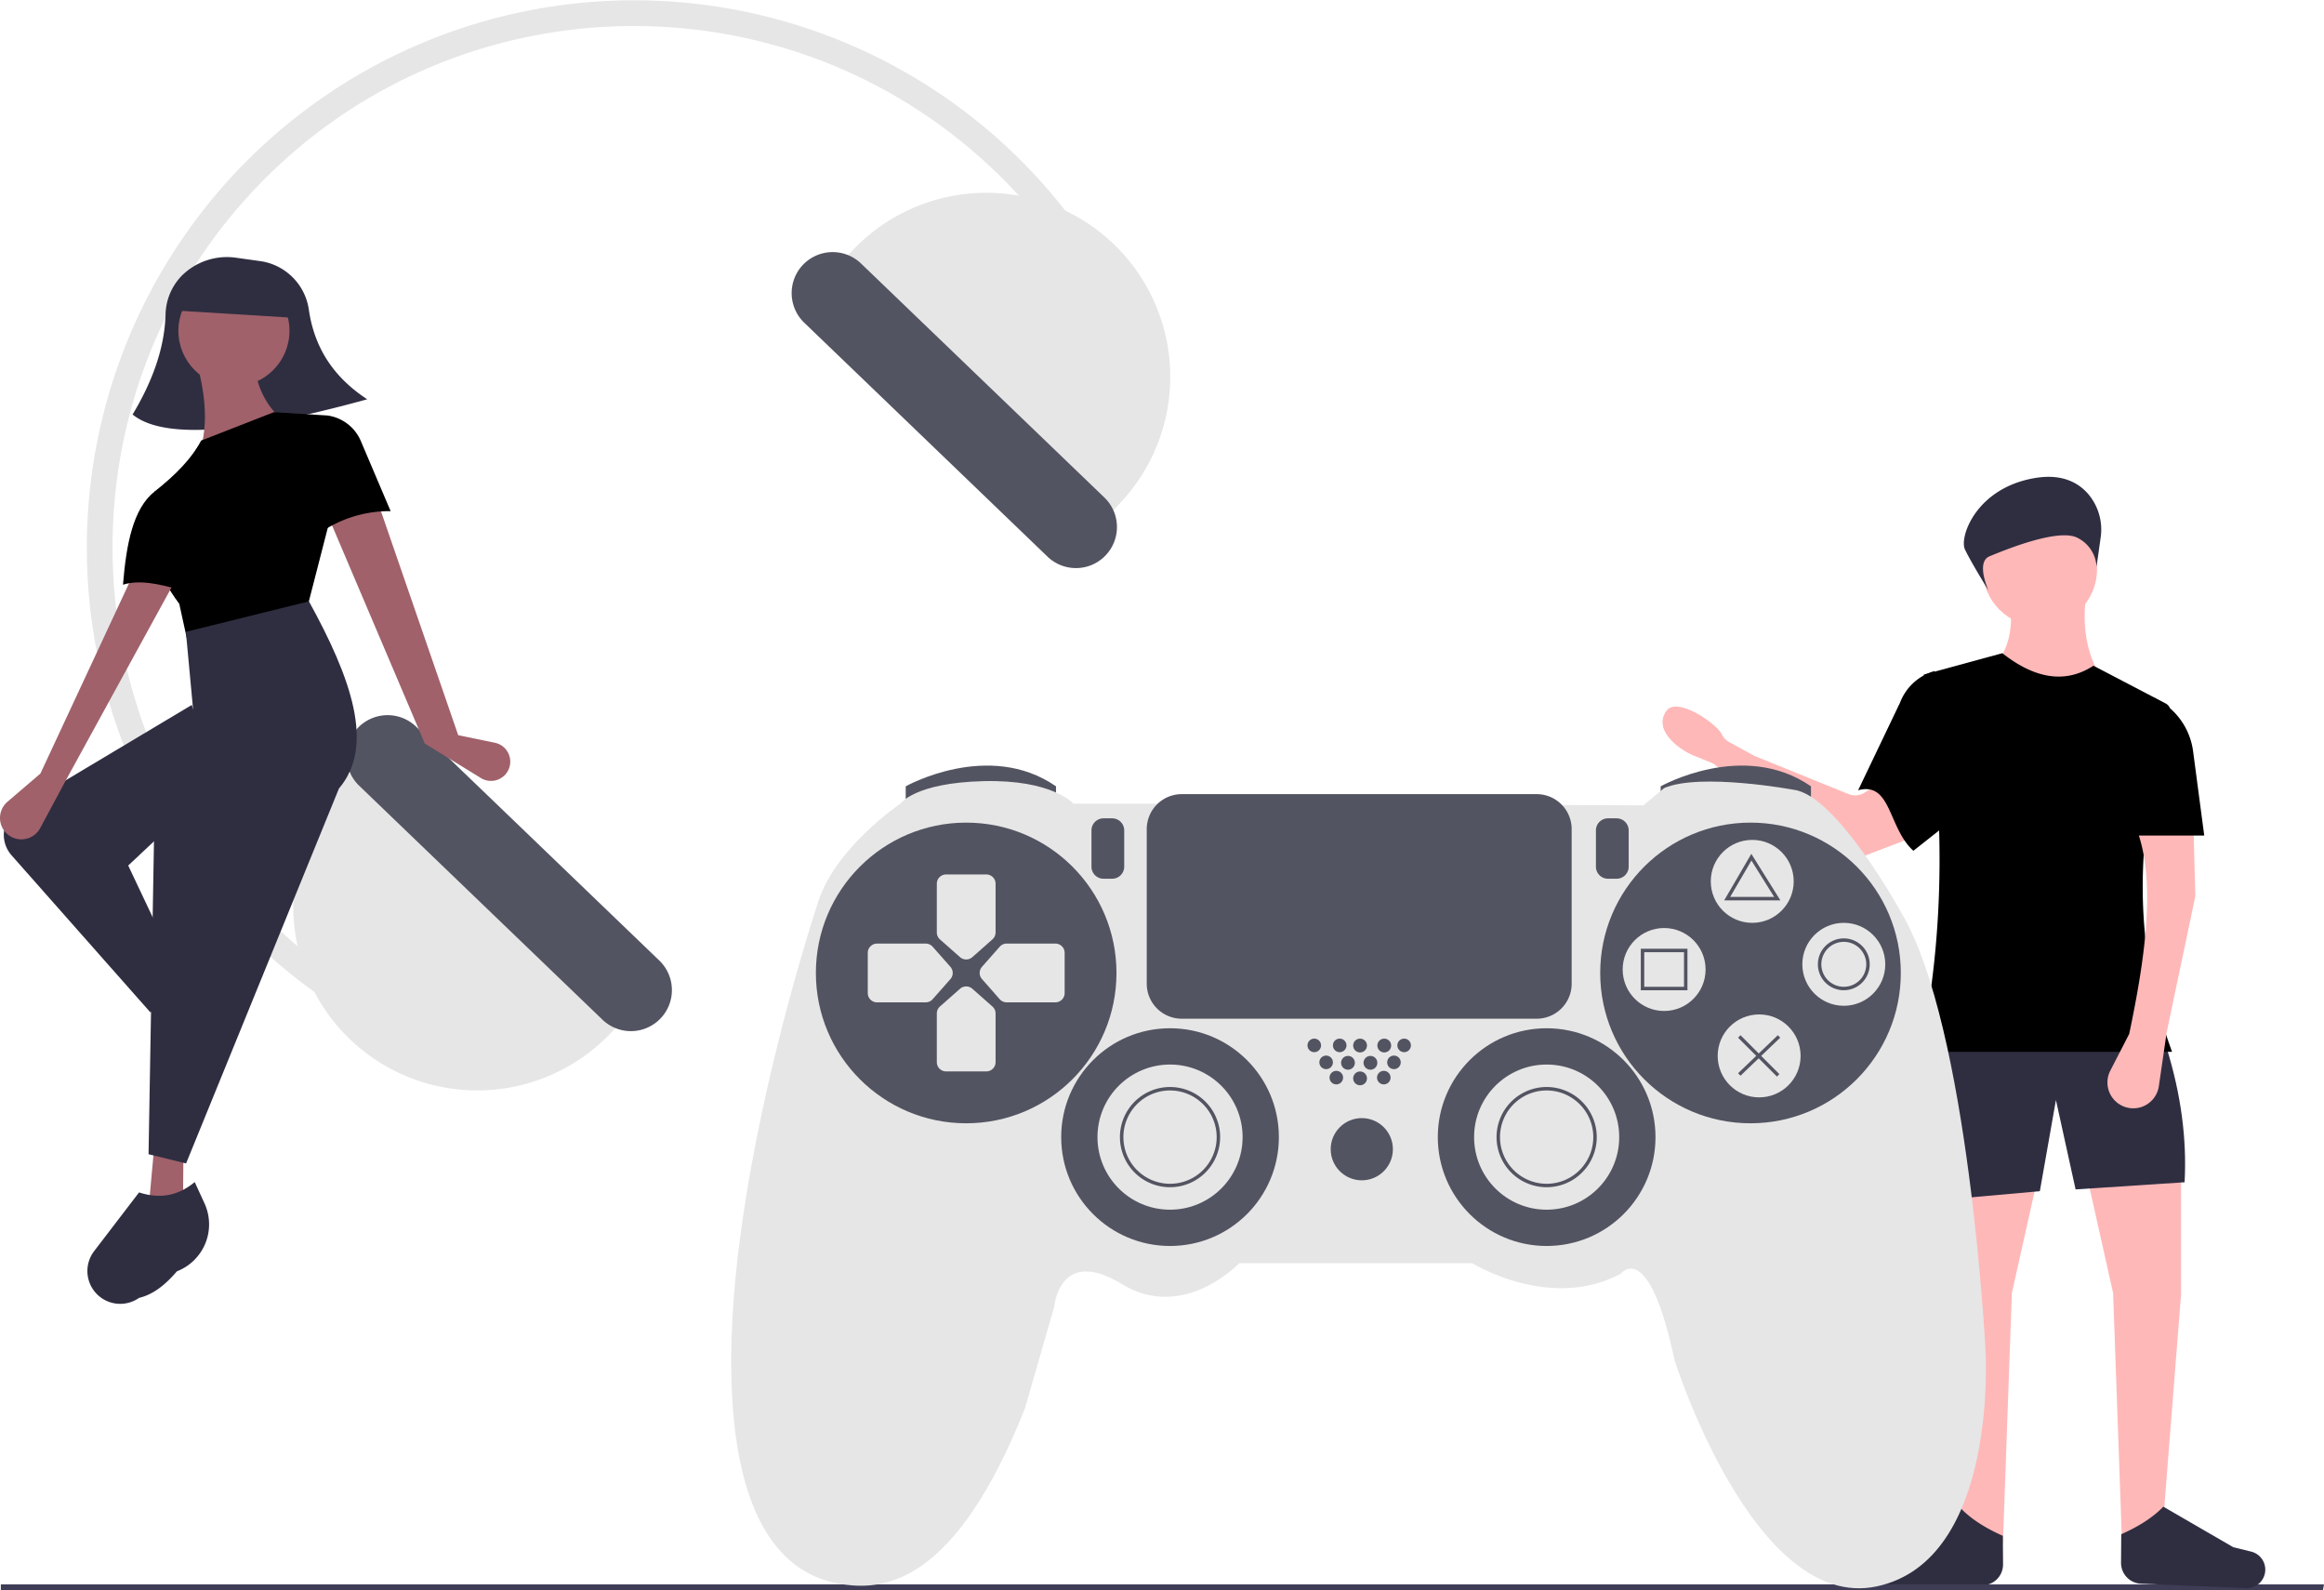 <svg xmlns="http://www.w3.org/2000/svg" data-name="Layer 1" width="883.272" height="604.198" viewBox="0 0 883.272 604.198" xmlns:xlink="http://www.w3.org/1999/xlink"><path d="M916.662,400.177q18.262,19.152,40.749,6.112c-6.291-10.082-7.789-21.048-6.112-32.599H922.095C923.389,383.841,923.041,393.293,916.662,400.177Z" transform="translate(-158.364 -147.901)" fill="#ffb8b8"/><polygon points="806.517 586.416 822.138 578.267 828.929 492.015 828.929 446.512 792.934 445.833 803.121 491.336 806.517 586.416" fill="#ffb8b8"/><polygon points="761.238 586.416 745.618 578.267 738.827 492.015 738.827 446.512 774.821 445.833 764.634 491.336 761.238 586.416" fill="#ffb8b8"/><path d="M895.608,603.921l38.032-3.396,6.112-34.636,7.471,33.957,41.428-2.717c.905-16.502-1.394-33.486-6.791-50.936L890.854,544.156Z" transform="translate(-158.364 -147.901)" fill="#2f2e41"/><path d="M856.078,473.842l-45.749-35.228a6.654,6.654,0,0,0-1.552-.891l-6.649-2.705c-5.341-2.173-15.513-9.4-10.552-16.842,4-6,19.311,4.748,21.195,8.73a6.578,6.578,0,0,0,2.789,2.951l9.297,5.095a6.654,6.654,0,0,0,.698.331l35.396,14.347a6.654,6.654,0,0,0,6.063-.547l6.417-4.069a6.654,6.654,0,0,1,10.09,4.326l2.121,10.704a6.654,6.654,0,0,1-4.157,7.511l-18.977,7.234A6.654,6.654,0,0,1,856.078,473.842Z" transform="translate(-158.364 -147.901)" fill="#ffb8b8"/><path d="M864.576,448.175c12.666-3.397,11.336,14.299,21,23l19-15-11.005-53.281h0a19.803,19.803,0,0,0-13.049,11.949Z" transform="translate(-158.364 -147.901)" fill="#000000"/><path d="M888.137,547.552h95.76c-15.498-41.763-13.989-84.717-.793-128.488a3.263,3.263,0,0,0-1.604-3.84L954.015,400.856c-10.789,7.02-22.385,4.863-34.636-4.754l-29.882,8.15C897.631,453.109,897.862,500.962,888.137,547.552Z" transform="translate(-158.364 -147.901)" fill="#000000"/><path d="M912.082,750.268l-39.907,1.692a7.045,7.045,0,0,1-7.266-5.996h0a7.045,7.045,0,0,1,5.29-7.885l6.769-1.659,26.604-15.42c3.941,4.081,9.369,7.532,16.004,10.471l.078,10.842A7.906,7.906,0,0,1,912.082,750.268Z" transform="translate(-158.364 -147.901)" fill="#2f2e41"/><polygon points="882.877 604.198 0.321 604.198 0.321 602.017 883.272 602.017 882.877 604.198" fill="#3f3d56"/><path d="M972.07,749.662l39.907,1.692a7.045,7.045,0,0,0,7.266-5.996h0a7.045,7.045,0,0,0-5.29-7.885l-6.769-1.659-26.604-15.42c-3.941,4.081-9.369,7.532-16.004,10.471l-.078,10.842A7.906,7.906,0,0,0,972.07,749.662Z" transform="translate(-158.364 -147.901)" fill="#2f2e41"/><circle cx="775.276" cy="216.281" r="21.733" fill="#ffb8b8"/><path d="M967.598,540.76l-7.18,13.961a9.818,9.818,0,0,0,5.283,13.683h0a9.818,9.818,0,0,0,13.162-7.776l2.996-20.547L992.726,488.466l-.679-25.808H970.314C977.727,481.853,974.05,510.166,967.598,540.76Z" transform="translate(-158.364 -147.901)" fill="#ffb8b8"/><path d="M966.918,465.375h29.203l-4.239-32.027a26.235,26.235,0,0,0-14.777-20.267h0Z" transform="translate(-158.364 -147.901)" fill="#000000"/><path d="M956.745,352.211a20.895,20.895,0,0,0-4.568-16.413c-3.708-4.388-9.923-7.979-20.234-6.285-22.497,3.696-28.985,22.425-26.781,27.135s8.96,15.628,8.96,15.628-4.958-10.808.423-13.008,26.207-10.867,33.476-6.962a13.028,13.028,0,0,1,7.165,10.975Z" transform="translate(-158.364 -147.901)" fill="#2f2e41"/><path d="M584.773,261.764l-8.738,4.434a197.756,197.756,0,0,0-39.44-53.181c-78.782-75.738-204.492-73.262-280.23,5.52s-73.262,204.492,5.52,280.23A198.061,198.061,0,0,0,312.786,534.292l-4.274,8.816A207.991,207.991,0,1,1,584.773,261.764Z" transform="translate(-158.364 -147.901)" fill="#e6e6e6"/><path d="M289.156,444.051A69.924,69.924,0,0,0,389.971,540.971l12.038-12.522L301.194,431.529Z" transform="translate(-158.364 -147.901)" fill="#e6e6e6"/><path d="M294.439,424.417a15.606,15.606,0,0,0,.434,22.041l92.467,88.895a15.588,15.588,0,0,0,21.606-22.475l-92.467-88.895A15.606,15.606,0,0,0,294.439,424.417Z" transform="translate(-158.364 -147.901)" fill="#535461"/><path d="M571.774,351.862l12.038-12.522a69.924,69.924,0,0,0-100.815-96.92l-12.038,12.522Z" transform="translate(-158.364 -147.901)" fill="#e6e6e6"/><path d="M463.587,248.473a15.606,15.606,0,0,0,.434,22.041l92.467,88.895a15.588,15.588,0,0,0,21.606-22.475l-92.467-88.895A15.606,15.606,0,0,0,463.587,248.473Z" transform="translate(-158.364 -147.901)" fill="#535461"/><path d="M502.593,453.907v-7.223s31.517-17.728,57.124,0v6.566Z" transform="translate(-158.364 -147.901)" fill="#535461"/><path d="M789.529,453.907v-7.223s31.517-17.728,57.124,0v6.566Z" transform="translate(-158.364 -147.901)" fill="#535461"/><path d="M597.144,453.251H566.284s-7.879-9.192-34.143-8.536-31.517,8.536-31.517,8.536-25.936,17.4-31.845,39.068c0,0-31.845,95.536-32.502,170.389s28.234,85.358,43.336,87.328,42.023-.657,68.287-66.974L559.061,644.322s1.97-22.981,25.608-8.536,44.649-7.879,44.649-7.879h88.641s29.547,18.385,56.468,3.94c0,0,10.506-13.789,20.355,32.83,0,0,30.204,95.864,76.823,86.015s41.366-89.955,41.366-89.955-6.238-122.457-31.845-165.792c0,0-24.623-44.977-41.038-46.947,0,0-35.457-6.566-49.245-.657l-7.879,6.566Z" transform="translate(-158.364 -147.901)" fill="#e6e6e6"/><circle cx="367.21" cy="369.697" r="57.124" fill="#535461"/><circle cx="665.308" cy="369.697" r="57.124" fill="#535461"/><path d="M535.528,504.86l-7.617,6.737a3.532,3.532,0,0,1-4.668,0l-7.63-6.737a3.526,3.526,0,0,1-1.195-2.626V483.697a3.533,3.533,0,0,1,3.533-3.526h15.266a3.526,3.526,0,0,1,3.533,3.519V502.22A3.526,3.526,0,0,1,535.528,504.86Z" transform="translate(-158.364 -147.901)" fill="#e6e6e6"/><path d="M535.528,530.329l-7.617-6.73a3.533,3.533,0,0,0-4.668,0l-7.63,6.737a3.526,3.526,0,0,0-1.195,2.626v18.516a3.526,3.526,0,0,0,3.519,3.533h15.279a3.526,3.526,0,0,0,3.533-3.519V532.969A3.526,3.526,0,0,0,535.528,530.329Z" transform="translate(-158.364 -147.901)" fill="#e6e6e6"/><path d="M512.843,527.565l6.737-7.63a3.532,3.532,0,0,0,0-4.668l-6.737-7.63a3.533,3.533,0,0,0-2.626-1.195H491.7a3.533,3.533,0,0,0-3.526,3.533v15.266a3.526,3.526,0,0,0,3.519,3.533h18.529A3.526,3.526,0,0,0,512.843,527.565Z" transform="translate(-158.364 -147.901)" fill="#e6e6e6"/><path d="M538.312,527.565l-6.724-7.636a3.526,3.526,0,0,1,0-4.668l6.737-7.63a3.526,3.526,0,0,1,2.626-1.195h18.516a3.526,3.526,0,0,1,3.533,3.519V525.234a3.526,3.526,0,0,1-3.519,3.533H540.958A3.526,3.526,0,0,1,538.312,527.565Z" transform="translate(-158.364 -147.901)" fill="#e6e6e6"/><circle cx="444.69" cy="432.074" r="41.366" fill="#535461"/><circle cx="587.829" cy="432.074" r="41.366" fill="#535461"/><circle cx="444.69" cy="432.074" r="27.577" fill="#e6e6e6"/><path d="M603.054,599.016A19.041,19.041,0,1,1,622.095,579.975,19.063,19.063,0,0,1,603.054,599.016Zm0-36.77a17.728,17.728,0,1,0,17.728,17.728A17.748,17.748,0,0,0,603.054,562.247Z" transform="translate(-158.364 -147.901)" fill="#535461"/><circle cx="587.829" cy="432.074" r="27.577" fill="#e6e6e6"/><path d="M746.193,599.016a19.041,19.041,0,1,1,19.041-19.041A19.063,19.063,0,0,1,746.193,599.016Zm0-36.77a17.728,17.728,0,1,0,17.728,17.728A17.748,17.748,0,0,0,746.193,562.247Z" transform="translate(-158.364 -147.901)" fill="#535461"/><circle cx="517.572" cy="436.67" r="11.819" fill="#535461"/><circle cx="499.509" cy="397.222" r="2.58" fill="#535461"/><circle cx="509.175" cy="397.222" r="2.58" fill="#535461"/><circle cx="507.888" cy="409.467" r="2.58" fill="#535461"/><circle cx="516.916" cy="409.75" r="2.626" fill="#535461"/><circle cx="525.931" cy="409.467" r="2.58" fill="#535461"/><circle cx="504.02" cy="403.67" r="2.58" fill="#535461"/><circle cx="512.32" cy="403.84" r="2.626" fill="#535461"/><circle cx="520.856" cy="403.84" r="2.626" fill="#535461"/><circle cx="529.798" cy="403.67" r="2.58" fill="#535461"/><circle cx="516.916" cy="397.274" r="2.626" fill="#535461"/><circle cx="526.108" cy="397.274" r="2.626" fill="#535461"/><circle cx="533.666" cy="397.222" r="2.58" fill="#535461"/><path d="M577.774,458.847a4.586,4.586,0,0,0-4.581,4.581V477.217a4.586,4.586,0,0,0,4.581,4.581h3.283a4.586,4.586,0,0,0,4.581-4.581V463.428a4.586,4.586,0,0,0-4.581-4.581Z" transform="translate(-158.364 -147.901)" fill="#535461"/><path d="M769.502,458.847a4.586,4.586,0,0,0-4.581,4.581V477.217a4.586,4.586,0,0,0,4.581,4.581h3.283a4.586,4.586,0,0,0,4.581-4.581V463.428a4.586,4.586,0,0,0-4.581-4.581Z" transform="translate(-158.364 -147.901)" fill="#535461"/><circle cx="665.965" cy="334.897" r="15.758" fill="#e6e6e6"/><circle cx="632.478" cy="368.384" r="15.758" fill="#e6e6e6"/><circle cx="700.765" cy="366.414" r="15.758" fill="#e6e6e6"/><circle cx="668.591" cy="401.214" r="15.758" fill="#e6e6e6"/><path d="M607.485,449.654a13.296,13.296,0,0,0-13.281,13.281v58.766a13.296,13.296,0,0,0,13.281,13.281H742.417a13.296,13.296,0,0,0,13.281-13.281V462.936A13.296,13.296,0,0,0,742.417,449.654Z" transform="translate(-158.364 -147.901)" fill="#535461"/><path d="M835.035,490.02H813.665l10.316-17.685ZM815.951,488.707h16.713l-8.645-13.832Z" transform="translate(-158.364 -147.901)" fill="#535461"/><path d="M799.706,524.164H781.978V508.405h17.728Zm-16.415-1.313H798.393V509.718H783.291Z" transform="translate(-158.364 -147.901)" fill="#535461"/><path d="M859.129,524.164a9.849,9.849,0,1,1,9.849-9.849A9.86,9.86,0,0,1,859.129,524.164Zm0-18.385a8.536,8.536,0,1,0,8.536,8.536A8.546,8.546,0,0,0,859.129,505.779Z" transform="translate(-158.364 -147.901)" fill="#535461"/><rect x="826.135" y="538.668" width="1.313" height="20.893" transform="translate(-304.485 597.561) rotate(-45)" fill="#535461"/><rect x="816.506" y="548.294" width="20.898" height="1.313" transform="translate(-308.427 576.085) rotate(-43.734)" fill="#535461"/><path d="M297.935,299.615c-35.851,9.884-75.108,17.324-89.175,5.781,7.702-12.822,12.144-25.459,12.521-37.867a21.772,21.772,0,0,1,6.408-15.103,24.371,24.371,0,0,1,20.328-6.606l9.304,1.306q.47.066.935.15A21.759,21.759,0,0,1,275.75,265.612C277.711,279.066,284.303,290.714,297.935,299.615Z" transform="translate(-158.364 -147.901)" fill="#2f2e41"/><path d="M332.517,427.259l13.937,2.874a7.32,7.32,0,0,1,5.244,10.067v0a7.32,7.32,0,0,1-10.557,3.338l-21.319-13.112L283.611,345.3l18.756-5.425Z" transform="translate(-158.364 -147.901)" fill="#a0616a"/><polygon points="74.869 391.06 64.316 394.129 56.328 377.632 64.451 373.399 74.869 391.06" fill="#a0616a"/><polygon points="69.507 461.743 56.559 458.315 58.586 436.07 69.729 436.756 69.507 461.743" fill="#a0616a"/><path d="M229.221,523.539l-13.714,9.025L162.763,472.904a11.756,11.756,0,0,1,2.777-17.878l65.706-39.261,10.064,28.91-34.214,32.107Z" transform="translate(-158.364 -147.901)" fill="#2f2e41"/><path d="M240.77,554.769q-.052.067-.103.134c-.876,5.132-2.416,9.813-5.853,13.202a10.229,10.229,0,0,1-12.423,5.611h0a10.229,10.229,0,0,1-7.093-10.894l2.563-22.905c6.147-1.413,10.835-4.909,13.208-11.71L237.042,532.275A15.705,15.705,0,0,1,240.77,554.769Z" transform="translate(-158.364 -147.901)" fill="#2f2e41"/><circle cx="88.908" cy="125.702" r="21.108" fill="#a0616a"/><path d="M265.551,307.345l-33.276,27.559L229.683,323.56l5.808-8.854c1.612-8.686.571-18.265-2.199-28.426l21.71.02C255.94,294.511,259.137,301.674,265.551,307.345Z" transform="translate(-158.364 -147.901)" fill="#a0616a"/><path d="M274.919,379.635l-44.923,13.684-3.495-15.977c-8.419-11.304-12.078-21.621-6.571-30.038l-2.772-12.671c7.951-6.26,14.203-12.665,17.636-19.31l27.639-10.8,20.319,1.25,6,20.107Z" transform="translate(-158.364 -147.901)" fill="#000000"/><path d="M306.833,342.123a46.281,46.281,0,0,0-26.823,8.218l2.742-44.57h0a16.176,16.176,0,0,1,12.744,9.701Z" transform="translate(-158.364 -147.901)" fill="#000000"/><path d="M229.081,589.981l-14.258-3.509,2.099-121.153,19.146-20.967-4.286-26.581-2.773-29.777,46.768-11.597c15.808,28.703,25.362,54.799,11.415,71.1Z" transform="translate(-158.364 -147.901)" fill="#2f2e41"/><path d="M225.806,630.886q-.096.038-.192.075c-4.14,4.807-8.689,8.727-14.408,10.106a12.466,12.466,0,0,1-16.497-1.949v0a12.466,12.466,0,0,1-.56-15.833l17.07-22.305c7.306,2.388,14.398,1.684,21.15-3.926l3.681,8.003A19.139,19.139,0,0,1,225.806,630.886Z" transform="translate(-158.364 -147.901)" fill="#2f2e41"/><path d="M173.72,441.832l-12.515,10.715a8.121,8.121,0,0,0,1.941,13.571h0a8.121,8.121,0,0,0,10.499-3.565l9.05-16.88,41.504-75.739-15.61-2.934Z" transform="translate(-158.364 -147.901)" fill="#a0616a"/><path d="M226.699,372.062c-8.107-2.447-15.7-3.888-21.589-1.986,1.235-15.276,3.779-28.923,12.05-35.444l11.758,1.381Z" transform="translate(-158.364 -147.901)" fill="#000000"/><path d="M270.835,268.708l-45.145-2.778.556-9.029q23.639-15.939,45.145,2.778Z" transform="translate(-158.364 -147.901)" fill="#2f2e41"/></svg>